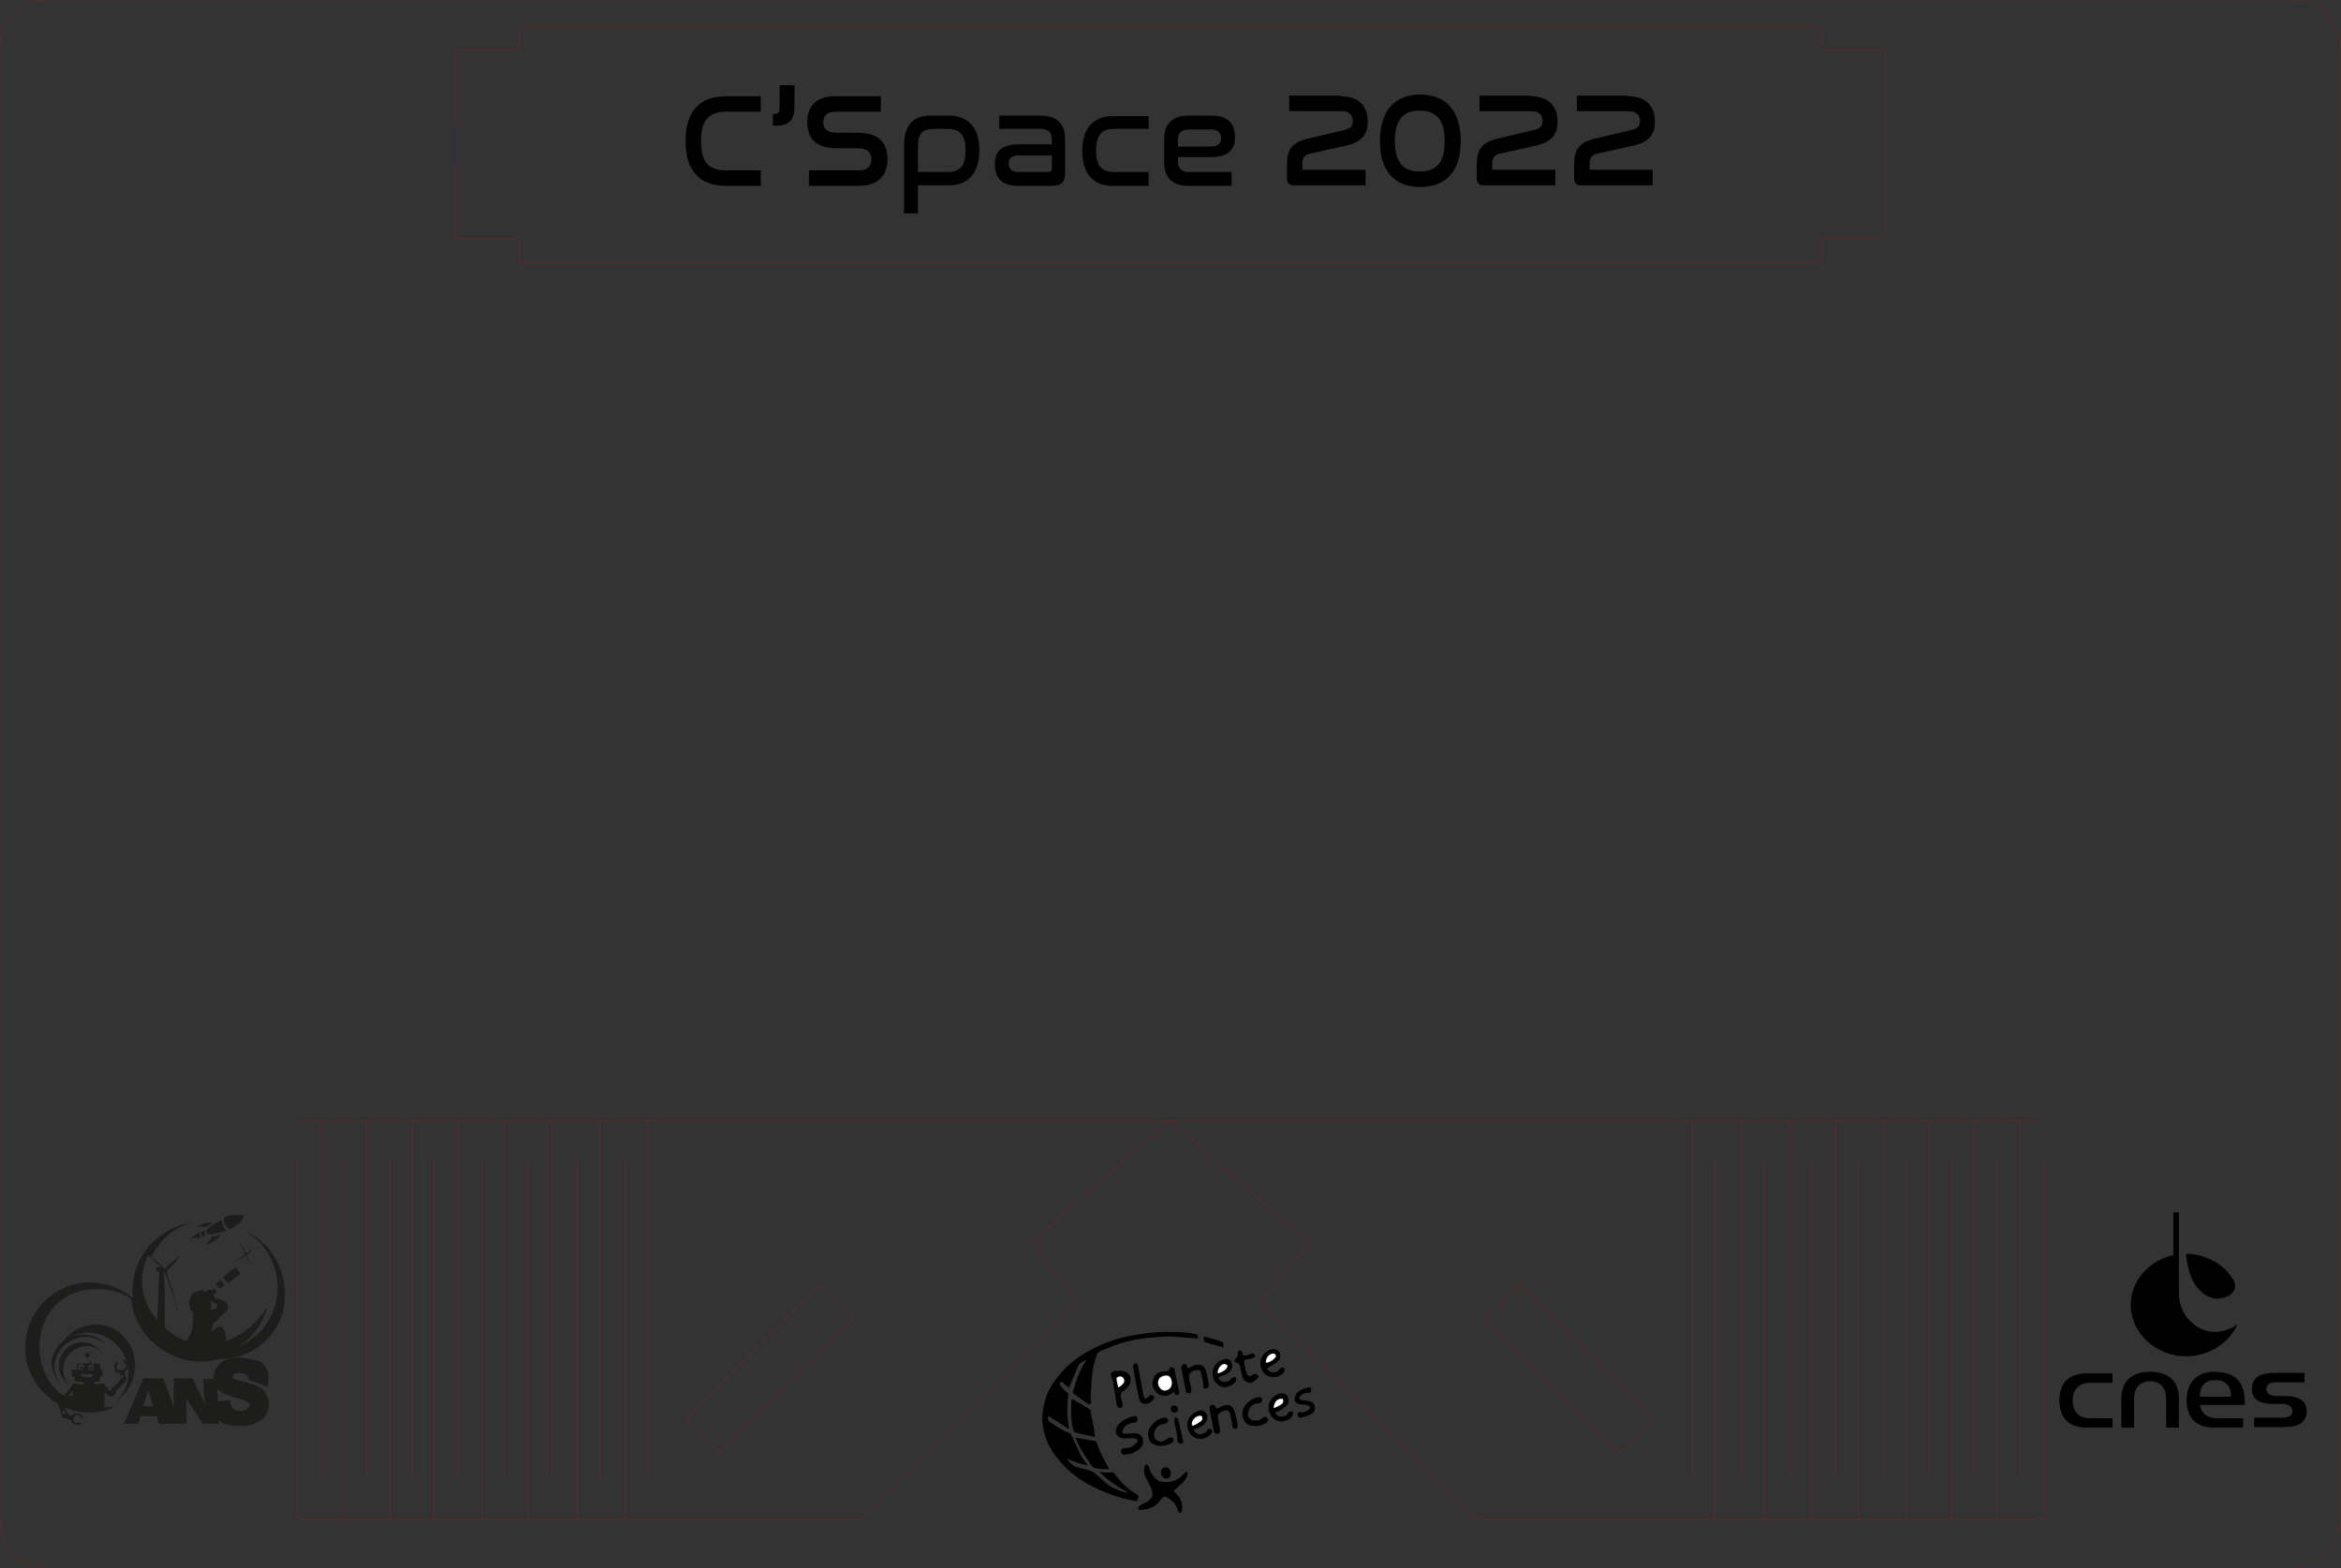 <?xml version="1.0" encoding="utf-8"?>
<!-- Generator: Adobe Illustrator 25.2.0, SVG Export Plug-In . SVG Version: 6.00 Build 0)  -->
<svg version="1.1" baseProfile="basic" id="Calque_1"
	 xmlns="http://www.w3.org/2000/svg" xmlns:xlink="http://www.w3.org/1999/xlink" x="0px" y="0px" viewBox="0 0 423.1 283.5"
	 xml:space="preserve">
<rect x="0" y="0" width="423.1" height="283.5" fill="#333333" stroke="none"/>
<style type="text/css">
	.st0{fill:none;stroke:#FF0000;stroke-width:2.834646e-02;stroke-miterlimit:10;}
	.st1{fill:none;stroke:#0000FF;stroke-width:2.834646e-02;stroke-miterlimit:10;}
	.st2{fill:none;stroke:#FF0000;stroke-width:2.834646e-02;stroke-linecap:round;stroke-linejoin:round;stroke-miterlimit:10;}
	.st3{fill:none;}
	.st4{fill:#FFFFFF;}
	.st5{fill-rule:evenodd;clip-rule:evenodd;fill:#1D1D1B;}
	.st6{fill:#1D1D1B;}
</style>
<path class="st0" d="M414.6,283.5H8.5c-4.7,0-8.5-3.8-8.5-8.5V8.5C0,3.8,3.8,0,8.5,0h406.1c4.7,0,8.5,3.8,8.5,8.5V275
	C423.1,279.7,419.3,283.5,414.6,283.5z"/>
<g>
	<path class="st0" d="M212.7,16.2"/>
	<path class="st0" d="M335.9,43.2"/>
	<path class="st0" d="M335.9,11.4"/>
	<g>
		<polyline class="st0" points="329.3,43.1 340.7,43.1 340.7,9.1 329.3,9.1 		"/>
		<line class="st0" x1="329.3" y1="9.1" x2="329.3" y2="4.9"/>
		<line class="st0" x1="329.3" y1="47.4" x2="329.3" y2="43.1"/>
	</g>
	<g>
		<polyline class="st0" points="82.4,22.6 82.4,9.1 93.8,9.1 		"/>
		<line class="st1" x1="82.4" y1="29.7" x2="82.4" y2="22.6"/>
		<polyline class="st0" points="93.8,43.2 82.4,43.2 82.4,29.7 		"/>
		<line class="st0" x1="93.8" y1="9.1" x2="93.8" y2="4.9"/>
		<line class="st0" x1="93.8" y1="47.4" x2="93.8" y2="43.2"/>
	</g>
	<line class="st0" x1="93.8" y1="4.9" x2="329.3" y2="4.9"/>
	<line class="st0" x1="329.3" y1="47.4" x2="93.8" y2="47.4"/>
</g>
<g>
	<path d="M137.5,17.4v2.8h-6.3c-3.1,0-4.5,1.6-4.5,5.3c0,3.7,1.3,5.3,4.5,5.3h6.3v2.8h-6.3c-4.7,0-7.3-2.7-7.3-8.1
		c0-5.4,2.6-8.1,7.3-8.1H137.5z"/>
	<path d="M143.6,15.4v3.9c0,2.3-1,3.4-3.1,3.4h-0.8v-2.1h0.3c0.6,0,0.9-0.3,0.9-1v-4.2H143.6z"/>
	<path d="M159.2,17.4v2.8h-8.3c-1.5,0-2.1,0.8-2.1,1.9c0,1,0.5,1.9,2.4,1.9h3.8c4.4,0,5.4,2.4,5.4,4.8c0,2.7-1.5,4.8-5.2,4.8h-9
		v-2.8h9.1c1.5,0,2.2-0.8,2.2-2c0-1.1-0.6-2-2.5-2h-3.8c-4.3,0-5.3-2.4-5.3-4.7c0-2.7,1.4-4.7,5-4.7H159.2z"/>
	<path d="M171.5,20.9c3.4,0,5.5,2.1,5.5,6.3s-2.1,6.3-5.5,6.3h-5.6v5.1h-2.5V26.3c0-3.6,1.6-5.4,4.7-5.4H171.5z M165.9,31.1h5.4
		c2.2,0,3.2-1.1,3.2-3.9s-1-3.9-3.2-3.9h-2.5c-2.1,0-2.9,0.9-2.9,3.1V31.1z"/>
	<path d="M188.1,20.9c3.2,0,4.4,1.8,4.4,4.2v6c0,1.8-0.5,2.5-2.6,2.5H184c-3,0-4.2-1.5-4.2-3.9c0-2.3,1.2-3.6,4.3-3.6h6v-1
		c0-1-0.6-1.8-1.9-1.8h-7.6v-2.4H188.1z M190.1,30.5v-2.4h-6c-1.3,0-1.8,0.6-1.8,1.5s0.5,1.5,1.8,1.5h5.3
		C189.9,31.1,190.1,30.9,190.1,30.5z"/>
	<path d="M207.6,20.9v2.4h-6.3c-2.2,0-3.2,1.2-3.2,3.9s1,3.9,3.2,3.9h6.3v2.5h-6.5c-3.4,0-5.5-2.1-5.5-6.3s2.1-6.3,5.5-6.3H207.6z"
		/>
	<path d="M218.9,20.9c3,0,4.3,1.4,4.3,3.9c0,2.3-1.2,3.6-4.3,3.6h-6v0.9c0,1,0.6,1.8,1.9,1.8h7.8v2.5h-7.8c-3.2,0-4.4-1.8-4.4-4.2
		v-4.3c0-2.4,1.2-4.2,4.4-4.2H218.9z M212.8,26.5h6c1.4,0,1.9-0.6,1.9-1.5c0-1-0.6-1.6-1.8-1.6h-4.1c-1.4,0-1.9,0.8-1.9,1.8V26.5z"
		/>
	<path d="M242.3,17.4c3.1,0,4.9,1.6,4.9,4.6c0,2.4-1.2,3.7-3.8,4.3l-6.7,1.5c-1.1,0.3-1.3,0.9-1.3,1.8v0.8c0,0.3,0.1,0.3,0.3,0.3
		h11.1v2.8h-12.9c-0.9,0-1.3-0.4-1.3-1.3v-2.4c0-2.6,0.8-4,3.6-4.7l6.8-1.6c1.2-0.3,1.5-0.8,1.5-1.6c0-1.1-0.7-1.8-2-1.8H233v-2.8
		H242.3z"/>
	<path d="M264,25.5c0,5.4-2.6,8.3-7.3,8.3c-4.7,0-7.3-2.9-7.3-8.3c0-5.4,2.6-8.4,7.3-8.4C261.3,17.1,264,20,264,25.5z M252.1,25.5
		c0,3.7,1.4,5.5,4.5,5.5c3.2,0,4.5-1.8,4.5-5.5c0-3.7-1.4-5.5-4.5-5.5C253.5,20,252.1,21.8,252.1,25.5z"/>
	<path d="M276.6,17.4c3.1,0,4.9,1.6,4.9,4.6c0,2.4-1.2,3.7-3.8,4.3l-6.7,1.5c-1.1,0.3-1.3,0.9-1.3,1.8v0.8c0,0.3,0.1,0.3,0.3,0.3
		h11.1v2.8h-12.9c-0.9,0-1.3-0.4-1.3-1.3v-2.4c0-2.6,0.8-4,3.6-4.7l6.8-1.6c1.2-0.3,1.5-0.8,1.5-1.6c0-1.1-0.7-1.8-2-1.8h-9.4v-2.8
		H276.6z"/>
	<path d="M294.2,17.4c3.1,0,4.9,1.6,4.9,4.6c0,2.4-1.2,3.7-3.8,4.3l-6.7,1.5c-1.1,0.3-1.3,0.9-1.3,1.8v0.8c0,0.3,0.1,0.3,0.3,0.3
		h11.1v2.8h-12.9c-0.9,0-1.3-0.4-1.3-1.3v-2.4c0-2.6,0.8-4,3.6-4.7l6.8-1.6c1.2-0.3,1.5-0.8,1.5-1.6c0-1.1-0.7-1.8-2-1.8H285v-2.8
		H294.2z"/>
</g>
<g>
	<line class="st0" x1="211.5" y1="202.6" x2="353.1" y2="202.6"/>
	<line class="st0" x1="353.1" y1="274.7" x2="267" y2="274.7"/>
	<g id="LINE_16_">
		<line class="st2" x1="369.3" y1="209.8" x2="369.3" y2="274.7"/>
	</g>
	<g id="LINE_15_">
		<line class="st2" x1="365.2" y1="202.6" x2="365.2" y2="267.5"/>
	</g>
	<g id="LINE_14_">
		<line class="st2" x1="360.9" y1="209.8" x2="360.9" y2="274.7"/>
	</g>
	<g id="LINE_13_">
		<line class="st2" x1="356.8" y1="202.6" x2="356.8" y2="267.5"/>
	</g>
	<g id="LINE_12_">
		<line class="st2" x1="352.6" y1="209.8" x2="352.6" y2="274.7"/>
	</g>
	<g id="LINE_11_">
		<line class="st2" x1="348.5" y1="202.6" x2="348.5" y2="267.5"/>
	</g>
	<g id="LINE_10_">
		<line class="st2" x1="344.6" y1="209.8" x2="344.6" y2="274.7"/>
	</g>
	<g id="LINE_9_">
		<line class="st2" x1="340.5" y1="202.6" x2="340.5" y2="267.5"/>
	</g>
	<g id="LINE_8_">
		<line class="st2" x1="335.9" y1="209.8" x2="335.9" y2="274.7"/>
	</g>
	<g id="LINE_7_">
		<line class="st2" x1="331.8" y1="202.6" x2="331.8" y2="267.5"/>
	</g>
	<g id="LINE_6_">
		<line class="st2" x1="327.4" y1="209.8" x2="327.4" y2="274.7"/>
	</g>
	<g id="LINE_5_">
		<line class="st2" x1="323.3" y1="202.6" x2="323.3" y2="267.5"/>
	</g>
	<g id="LINE_4_">
		<line class="st2" x1="318.8" y1="209.8" x2="318.8" y2="274.7"/>
	</g>
	<g id="LINE_3_">
		<line class="st2" x1="314.7" y1="202.6" x2="314.7" y2="267.5"/>
	</g>
	<g id="LINE_2_">
		<line class="st2" x1="310" y1="209.8" x2="310" y2="274.7"/>
	</g>
	<g id="LINE_1_">
		<line class="st2" x1="305.9" y1="202.6" x2="305.9" y2="267.5"/>
	</g>
	<line class="st0" x1="353.1" y1="202.6" x2="369.3" y2="202.6"/>
	<line class="st0" x1="353.1" y1="274.7" x2="369.3" y2="274.7"/>
	<line class="st0" x1="211.5" y1="202.6" x2="236.6" y2="224.6"/>
	
		<rect x="266.8" y="243.1" transform="matrix(-0.707 -0.707 0.707 -0.707 309.609 623.29)" class="st0" width="34.2" height="8.8"/>
	<line class="st0" x1="227.9" y1="235.6" x2="236.6" y2="224.6"/>
	<line class="st0" x1="227.9" y1="235.6" x2="267" y2="274.7"/>
</g>
<g>
	<line class="st0" x1="211.5" y1="202.6" x2="70" y2="202.6"/>
	<line class="st0" x1="70" y1="274.7" x2="156" y2="274.7"/>
	<g id="LINE_32_">
		<line class="st2" x1="53.8" y1="209.8" x2="53.8" y2="274.7"/>
	</g>
	<g id="LINE_31_">
		<line class="st2" x1="57.9" y1="202.6" x2="57.9" y2="267.5"/>
	</g>
	<g id="LINE_30_">
		<line class="st2" x1="62.1" y1="209.8" x2="62.1" y2="274.7"/>
	</g>
	<g id="LINE_29_">
		<line class="st2" x1="66.2" y1="202.6" x2="66.2" y2="267.5"/>
	</g>
	<g id="LINE_28_">
		<line class="st2" x1="70.5" y1="209.8" x2="70.5" y2="274.7"/>
	</g>
	<g id="LINE_27_">
		<line class="st2" x1="74.6" y1="202.6" x2="74.6" y2="267.5"/>
	</g>
	<g id="LINE_26_">
		<line class="st2" x1="78.5" y1="209.8" x2="78.5" y2="274.7"/>
	</g>
	<g id="LINE_25_">
		<line class="st2" x1="82.6" y1="202.6" x2="82.6" y2="267.5"/>
	</g>
	<g id="LINE_24_">
		<line class="st2" x1="87.1" y1="209.8" x2="87.1" y2="274.7"/>
	</g>
	<g id="LINE_23_">
		<line class="st2" x1="91.2" y1="202.6" x2="91.2" y2="267.5"/>
	</g>
	<g id="LINE_22_">
		<line class="st2" x1="95.6" y1="209.8" x2="95.6" y2="274.7"/>
	</g>
	<g id="LINE_21_">
		<line class="st2" x1="99.7" y1="202.6" x2="99.7" y2="267.5"/>
	</g>
	<g id="LINE_20_">
		<line class="st2" x1="104.3" y1="209.8" x2="104.3" y2="274.7"/>
	</g>
	<g id="LINE_19_">
		<line class="st2" x1="108.4" y1="202.6" x2="108.4" y2="267.5"/>
	</g>
	<g id="LINE_18_">
		<line class="st2" x1="113.1" y1="209.8" x2="113.1" y2="274.7"/>
	</g>
	<g id="LINE_17_">
		<line class="st2" x1="117.2" y1="202.6" x2="117.2" y2="267.5"/>
	</g>
	<line class="st0" x1="70" y1="202.6" x2="53.8" y2="202.6"/>
	<line class="st0" x1="70" y1="274.7" x2="53.8" y2="274.7"/>
	<line class="st0" x1="211.5" y1="202.6" x2="186.4" y2="224.6"/>
	
		<rect x="122.1" y="243.1" transform="matrix(0.707 -0.707 0.707 0.707 -134.266 170.9)" class="st0" width="34.2" height="8.8"/>
	<line class="st0" x1="195.1" y1="235.6" x2="186.4" y2="224.6"/>
	<line class="st0" x1="195.1" y1="235.6" x2="156" y2="274.7"/>
</g>
<rect x="6.8" y="51.5" class="st3" width="409.6" height="147"/>
<rect x="6.8" y="51.5" class="st3" width="409.6" height="147"/>
<g>
	<g id="Logo_2_">
		<path d="M400.3,240.8c-3.1,0-6.5-2.7-6.5-7.1v-14.5h-1v7.7c-4.4,1-7.7,4.6-7.7,9c0,5.1,4.5,9.3,10,9.3c4.2,0,7.8-2.4,9.3-5.8
			C403.4,240.2,401.8,240.8,400.3,240.8"/>
		<path d="M395.1,226.7c0.4-0.1,5.6,0,8.5,4.6c1,1.5,0,3.4-3,3.5C399.6,234.8,395.7,233.8,395.1,226.7"/>
		<path d="M388.6,248c-2.6,0-5.2,1.1-5.2,4.9v5.2h2.3v-5.2c0-2.6,1.7-3.2,2.9-3.2s2.9,0.6,2.9,3.2v5.2h2.3v-5.2
			C393.8,249.1,391.2,248,388.6,248"/>
		<path d="M372.2,253.2c0,2.4,1.1,4.9,4.9,4.9h4.7v-1.7h-4.1c-2.6,0-3.1-2-3.1-3.2c0-1.2,0.5-3.2,3.1-3.2h4.1v-1.7h-4.7
			C373.3,248.3,372.2,250.7,372.2,253.2"/>
		<path d="M403.2,252.5h-5.6c0-0.8,0.1-3,2.8-3C403.6,249.5,403.2,252.5,403.2,252.5 M397.6,254h8.1c0-0.3,0-0.7,0-0.7
			c0-4.4-2.9-5.3-5.5-5.3c-3.7,0-5,2.6-5,5.1v0.1c0,2.4,1.1,4.9,4.9,4.9h5.3v-1.7h-4.7C398.5,256.4,397.8,255.1,397.6,254"/>
		<path d="M412.9,252.4h-1.3c-1.2,0-2-0.4-2-1.3c0-0.8,0.6-1.2,1.8-1.2h5.1v-1.7h-5.1c-2.1,0-4.4,0.3-4.4,2.9c0,2.8,3.1,2.7,4,2.7
			h1.3c1.2,0,2,0.4,2,1.3c0,0.8-0.6,1.2-1.8,1.2h-5.1v1.7h5.1c2.1,0,4.4-0.3,4.4-2.9C416.9,252.4,413.8,252.4,412.9,252.4"/>
	</g>
</g>
<g>
	<g>
		<g>
			<path d="M196.8,253.9c-0.9-0.6-1.8-1.2-2.7-1.9c-0.4-0.3-0.1-0.7,0-1c0.5-1.8,1.2-3.6,2.3-5.2c-0.5,0.3-1.2,0.5-1.5,1.1
				c-0.6,1.4-1.2,2.8-1.7,4c-0.4-0.3-0.9-0.7-1.4-1.2c0,0,0,0,0,0c-0.4,0.6-0.4,0.6,0.1,1.1c0.3,0.3,0.5,0.6,0.8,0.8
				c0.5,0.3,0.4,0.8,0.3,1.2c0,0.8-0.1,1.6-0.1,2.5c0,0.7,0.1,1.5,0.2,2.2c0,0.2,0.1,0.5,0.1,0.7c0,0-0.1,0.1-0.1,0.1
				c-1.2-0.8-2.4-1.5-3.6-2.3c-0.2,0.5-0.1,0.8,0.3,1.1c1.1,0.8,2.2,1.5,3.5,2c0.1,0,0.3,0.2,0.3,0.3c0.6,1.2,1.1,2.4,1.7,3.6
				c0.3,0.7,0.8,1.2,1.3,1.9c-1.4-0.2-2.6-0.7-3.8-1.2c0.5,0.6,0.9,1.2,1.7,1.5c0.9,0.3,1.8,0.4,2.6,0.7c0.2,0.1,0.4,0.2,0.6,0.3
				c1,0.8,1.9,1.8,3,2.5c0.6,0.4,1.3,0.6,2,0.9c0.4,0.2,0.9,0.2,1.3,0.3c-1.9-1-3.7-2.2-5.3-3.8c0.4,0,0.7,0.1,1,0.1
				c0.3,0,0.6,0,0.9,0s0.6-0.1,0.9,0.3c1,1.4,2.2,2.6,3.7,3.5c0.2,0.1,0.4,0.3,0.6,0.5c0,0,0,0.1,0,0.1c-0.4,1-0.2,0.8-1.4,0.6
				c-2.5-0.5-4.9-1.4-7.2-2.6c-2.2-1.1-4.1-2.6-5.7-4.5c-1.6-1.8-2.6-3.8-3-6.2c-0.3-1.8,0-3.6,0.6-5.4c0.5-1.5,1.4-2.8,2.4-4
				c1.7-2.1,3.9-3.6,6.3-4.8c2.2-1.1,4.6-1.9,7-2.3c1.7-0.3,3.3-0.5,5-0.6c1.4,0,2.8,0,4.3,0.1c0.7,0,1.4,0.2,2.1,0.3
				c0.1,0,0.3,0.2,0.3,0.3c0,0.2,0,0.4,0,0.5c-1.3-0.1-2.5-0.2-3.7-0.3c-1.6-0.2-3.1,0-4.6,0.1c-2.5,0.2-4.9,0.7-7.2,1.6
				c-0.8,0.3-1.6,0.7-2.4,1c-0.1,0.1-0.3,0.2-0.3,0.4c-0.6,1.5-0.9,3.1-1,4.8c-0.1,1-0.1,2-0.2,3.1c0,0.3,0.1,0.6,0.1,1
				C196.9,253.8,196.9,253.9,196.8,253.9z"/>
			<path d="M212.1,269.5c0.4,0.5,0.8,0.8,1.1,1.3c0.4,0.7,0.6,1.6,0.4,2.4c0,0.1-0.2,0.2-0.3,0.4c-0.1-0.1-0.3-0.3-0.4-0.4
				c-0.2-1.1-0.9-1.8-1.8-2.4c-0.6-0.3-0.9-0.3-1.3,0.3c-0.7,1.1-1.7,1.6-3,1.8c-0.2,0-0.5,0.1-0.7,0.1c-0.1,0-0.3-0.1-0.4-0.2
				c0-0.1,0-0.3,0.1-0.4c0.4-0.3,0.7-0.5,1.1-0.7c0.8-0.3,1.5-1,1.4-1.7c-0.1-0.7-0.4-1.3-0.7-1.9c-0.4-0.8-1-1.6-0.8-2.7
				c0-0.1,0-0.2,0.1-0.3c0.1-0.2,0.3-0.3,0.4-0.4c0.1,0.2,0.3,0.3,0.3,0.5c0.3,1,0.8,1.7,1.6,2.4c0.2,0.2,0.6,0.3,0.9,0.3
				c1.4,0.2,2.7-0.2,3.7-1.3c0.1-0.1,0.2-0.2,0.3-0.3c0.1-0.1,0.2-0.1,0.5-0.3c0,0.3,0,0.5,0,0.7c-0.3,1-1.1,1.6-1.8,2.2
				C212.6,269.2,212.4,269.3,212.1,269.5z"/>
			<path d="M193.8,252.9c1,0.6,2,1.2,3,1.8c0.1,0.1,0.3,0.2,0.3,0.4c0.3,1.5,0.6,2.9,0.8,4.4c0,0.1,0,0.1,0,0.3
				c-1.2-0.3-2.4-0.5-3.5-0.8c-0.2,0-0.3-0.3-0.4-0.4c-0.5-1.7-0.4-3.4-0.4-5.1C193.7,253.3,193.7,253.1,193.8,252.9z"/>
			<path d="M194.4,259.9c0.7,0.1,1.5,0.3,2.2,0.4c0.4,0.1,0.8,0.1,1.2,0.2c0.2,0,0.4,0.1,0.4,0.3c0.3,0.8,0.6,1.7,1,2.4
				c0.4,0.8,0.8,1.6,1.3,2.4c-1,0-1.9,0-2.7-0.2c-0.3-0.1-0.6-0.5-0.8-0.9C196,263.1,195,261.6,194.4,259.9z"/>
			<path d="M204.5,260c-0.6,0-1.1,0.1-1.7,0c-1.1-0.2-1.4-1.3-0.9-2.1c0.7-1.1,1.9-1.6,3.1-1.9c0.3-0.1,0.6,0.2,0.6,0.6
				c0,0.4-0.2,0.5-0.6,0.6c-0.9,0.1-1.6,0.4-2,1.2c-0.3,0.5-0.1,0.8,0.4,0.8c0.5,0,1.1-0.1,1.6-0.1c0.7,0,1.4,0.4,1.5,0.9
				c0.2,0.7,0.1,1.3-0.4,1.8c-0.8,0.8-1.8,1.1-2.8,1.2c-0.4,0-0.6-0.1-0.7-0.6c0-0.4,0.3-0.6,0.7-0.6c0.5,0,0.9,0,1.3-0.3
				c0.3-0.2,0.6-0.5,0.9-0.7c0.1-0.1,0.1-0.3,0.1-0.5c0-0.1-0.2-0.2-0.4-0.2C205,260,204.7,260,204.5,260z"/>
			<path d="M212.1,251.6c-0.7,0.8-1.6,0.9-2.4,0.6c-0.9-0.3-1.5-1.5-1.4-2.3c0.2-1.4,1.1-2,2.2-2c0.2,0,0.4,0,0.5,0
				c0.1,0,0.3-0.2,0.3-0.3c0.1-0.3,0.2-0.5,0.5-0.4c0.3,0,0.5,0.2,0.5,0.5c0.2,1.1,0.5,2.3,0.7,3.4c0,0.1,0.1,0.2,0.1,0.3
				c0,0.3,0.1,0.7-0.3,0.8C212.4,252.2,212.2,252,212.1,251.6z M210.7,248.7c-0.8,0-1.4,0.5-1.4,1.3c0,0.7,0.6,1.5,1.2,1.4
				c0.7,0,1.4-0.5,1.3-1.4C211.7,249.2,211.4,248.6,210.7,248.7z"/>
			<path d="M202.4,247.8c0.8,0.1,1.4,0.2,1.8,0.9c0.3,0.7,0.2,1.4-0.3,2c-0.3,0.3-0.7,0.7-1,0.9c-0.4,0.3-0.4,0.7-0.3,1.1
				c0.1,0.3,0.2,0.7,0.3,1c0,0.3,0,0.6-0.1,0.7c-0.1,0.1-0.5,0.2-0.6,0.1c-0.2-0.1-0.4-0.4-0.4-0.7c-0.2-1.3-0.4-2.5-0.6-3.8
				c0-0.3-0.2-0.6-0.3-0.9c-0.3-0.7-0.1-1.1,0.7-1.3C201.7,247.9,202.1,247.9,202.4,247.8z M202.1,250.8c0.1,0,0.1,0,0.2,0
				c0.3-0.2,0.6-0.4,0.8-0.7c0.3-0.3,0.2-0.8-0.1-1.1c-0.3-0.3-1.1-0.1-1.1,0.2C201.9,249.8,202,250.3,202.1,250.8z"/>
			<path d="M221.5,250.8c-1.7,0-2.6-1.7-2.3-3c0.2-1.2,1.1-1.8,2.2-2.1c0.5-0.1,0.9,0.1,1.1,0.5c0.3,0.5,0.3,1,0,1.4
				c-0.3,0.6-0.9,0.9-1.5,1.1c-0.1,0-0.2,0.1-0.3,0.1c-0.6,0.2-0.6,0.4-0.1,0.8c0.5,0.4,1.5,0.3,1.9-0.3c0-0.1,0.1-0.2,0.2-0.2
				c0.2-0.1,0.5-0.2,0.6-0.1c0.1,0.1,0.2,0.4,0.1,0.6c-0.3,0.6-0.8,0.9-1.4,1C221.8,250.8,221.6,250.8,221.5,250.8z M220.1,248.3
				c0.6-0.2,1.2-0.4,1.6-0.9c0.1-0.1,0.2-0.4,0.1-0.5c-0.1-0.1-0.4-0.2-0.6-0.2C220.6,246.7,220,247.6,220.1,248.3z"/>
			<path d="M230.5,255.3c0.1,0.6,0.6,0.8,1,0.8c0.5,0,1-0.1,1.3-0.6c0.2-0.3,0.3-0.4,0.6-0.3c0.3,0,0.4,0.2,0.3,0.4
				c-0.2,0.8-0.8,1.1-1.5,1.3c-1.6,0.4-2.7-0.8-2.9-2c-0.2-1.5,0.8-2.8,2.3-3c0.4,0,1,0.2,1.1,0.6c0.3,0.6,0.3,1.2-0.2,1.7
				c-0.5,0.4-1,0.7-1.6,1C230.8,255.3,230.7,255.3,230.5,255.3z M230.2,254.4c0,0,0.1,0.1,0.1,0.2c0.4-0.2,0.8-0.3,1.2-0.6
				c0.2-0.1,0.4-0.3,0.5-0.5c0.1-0.2,0-0.4-0.1-0.6c-0.1-0.1-0.4-0.1-0.5,0C230.6,253.1,230.3,253.7,230.2,254.4z"/>
			<path d="M229,247.4c0.4,0.9,1.7,1,2.3,0.1c0.1-0.1,0.3-0.3,0.5-0.3c0.1,0,0.3,0.2,0.4,0.3c0,0.2,0,0.4-0.2,0.6
				c-0.6,0.8-1.5,1-2.4,0.8c-0.8-0.1-1.3-0.7-1.6-1.4c-0.6-1.5,0.2-3,1.6-3.5c0.7-0.2,1.3-0.1,1.6,0.4c0.3,0.6,0.3,1.3-0.3,1.8
				C230.4,246.6,229.7,246.9,229,247.4z M228.9,246.4c0.7-0.2,1.3-0.5,1.6-1.1c0.1-0.1,0-0.3-0.1-0.4c-0.1-0.1-0.3-0.2-0.5-0.2
				c-0.7,0.2-1.1,0.7-1.2,1.4C228.7,246.2,228.8,246.4,228.9,246.4z"/>
			<path d="M215.8,258.4c0,0.5,0.6,1,1.2,0.9c0.4-0.1,0.9-0.2,1.2-0.7c0.1-0.3,0.4-0.4,0.7-0.2c0.3,0.2,0.2,0.5,0,0.8
				c-0.6,0.7-1.4,1-2.2,0.9c-0.9-0.1-1.6-0.6-1.9-1.5c-0.7-1.7,0.4-3.2,2.1-3.6c0.4-0.1,0.8,0.1,1.1,0.5c0.3,0.5,0.3,1,0,1.5
				c-0.3,0.6-0.9,0.9-1.5,1.2C216.2,258.3,216,258.4,215.8,258.4z M217.3,256.5c0-0.5-0.3-0.6-0.6-0.6c-0.6,0.1-1.3,0.9-1.3,1.4
				c0,0.3,0.2,0.4,0.4,0.3c0.5-0.2,0.9-0.5,1.3-0.8C217.3,256.8,217.3,256.6,217.3,256.5z"/>
			<path d="M214.7,247.4c0.4-0.2,0.7-0.4,1-0.5c1.1-0.5,2.1,0,2.3,1.1c0.2,0.8,0.4,1.6,0.5,2.4c0,0.2-0.2,0.5-0.4,0.6
				c-0.2,0.1-0.6,0.1-0.6-0.3c-0.1-0.3,0-0.7-0.1-1c-0.1-0.5-0.2-0.9-0.3-1.4c-0.1-0.5-0.3-0.7-1-0.6c-0.9,0.2-1.3,0.8-1.2,1.2
				c0,0.4,0.1,0.8,0.2,1.2s0.2,0.8,0.2,1.2c0.1,0.4-0.2,0.6-0.5,0.6c-0.3,0-0.5-0.2-0.5-0.5c-0.2-1-0.4-2-0.6-3.1
				c-0.1-0.4-0.2-0.8-0.2-1.1c0-0.2,0.3-0.5,0.5-0.6c0.2-0.1,0.5,0.1,0.5,0.4C214.6,247.1,214.6,247.2,214.7,247.4z"/>
			<path d="M220,254.7c0.4-0.2,0.7-0.4,1-0.5c0.6-0.3,1.3-0.3,1.7,0.2c0.3,0.3,0.5,0.9,0.6,1.4c0.2,0.6,0.3,1.3,0.4,1.9
				c0,0.2-0.1,0.6-0.3,0.6c-0.2,0.1-0.6-0.1-0.6-0.3c-0.1-0.3-0.1-0.7-0.2-1c-0.1-0.5-0.2-1-0.3-1.5c-0.1-0.4-0.5-0.6-0.9-0.5
				c-0.8,0.2-1.4,0.7-1.3,1.2c0,0.4,0.2,0.9,0.2,1.3c0.1,0.4,0.2,0.8,0.2,1.2c0,0.3-0.1,0.5-0.5,0.5c-0.3,0-0.5-0.1-0.6-0.4
				c-0.2-1-0.4-2.1-0.6-3.1c-0.1-0.4-0.2-0.8-0.2-1.1c0-0.3,0.1-0.6,0.5-0.6c0.3,0,0.6,0.1,0.6,0.5
				C219.9,254.4,219.9,254.5,220,254.7z"/>
			<path d="M237,251.2c0,0.5-0.2,0.6-0.5,0.6c-0.6,0-1.1,0.1-1.5,0.6c-0.3,0.3-0.2,0.6,0.2,0.7c0.5,0.1,1,0.1,1.4,0.2
				c0.5,0.1,0.9,0.3,1,0.9c0.1,0.6,0,1.1-0.5,1.4c-0.6,0.3-1.3,0.5-1.9,0.7c-0.4,0.1-0.7-0.2-0.7-0.5c0-0.4,0.2-0.6,0.6-0.5
				c0.6,0.1,1.1-0.1,1.5-0.5c0.3-0.3,0.2-0.6-0.2-0.7c-0.4-0.1-0.8-0.2-1.2-0.2c-0.6,0-1.1-0.3-1.2-0.7c-0.1-0.4,0.2-1.2,0.5-1.5
				c0.6-0.5,1.3-0.7,2-0.9C236.7,250.7,237,251,237,251.2z"/>
			<path d="M226.9,257.8c-1.1,0-1.8-0.3-2.2-1.3c-0.4-1-0.1-1.9,0.5-2.6c0.6-0.7,1.3-1.1,2.2-1.3c0.4-0.1,0.6,0,0.7,0.4
				c0.1,0.3-0.2,0.7-0.6,0.7c-1.2,0.1-1.6,0.5-1.9,1.7c-0.2,0.7,0.3,1.4,1,1.4c0.5,0,1,0.1,1.5-0.4c0.3-0.3,0.8-0.3,1,0
				c0.2,0.3,0.1,0.6-0.3,0.9C228.1,257.6,227.5,257.9,226.9,257.8z"/>
			<path d="M226.1,250c-0.9,0-1.4-0.5-1.6-1.2c-0.1-0.6-0.3-1.2-0.4-1.8c-0.1-0.3-0.2-0.6-0.6-0.6c-0.1,0-0.4-0.2-0.4-0.3
				c0-0.1,0.1-0.4,0.2-0.5c0.3-0.2,0.4-0.4,0.4-0.7c0-0.1,0-0.3,0-0.4c0.1-0.2,0.3-0.4,0.4-0.4c0.1,0,0.3,0.2,0.4,0.3
				c0,0,0,0.1,0,0.1c0.1,0.6,0.3,0.7,0.9,0.5c0.3-0.1,0.5-0.2,0.8-0.3c0.3-0.1,0.5,0.1,0.6,0.3c0.1,0.3-0.1,0.4-0.3,0.5
				c-0.3,0.1-0.6,0.2-0.9,0.2c-0.8,0.1-0.8,0.2-0.7,0.9c0.1,0.5,0.2,1.1,0.4,1.6c0.2,0.6,0.6,0.7,1.1,0.4c0.1-0.1,0.2-0.2,0.3-0.2
				c0.2,0,0.5,0,0.6,0.2c0.2,0.2,0.2,0.5-0.1,0.6C226.9,249.7,226.3,249.9,226.1,250z"/>
			<path d="M209.8,261.4c-0.9,0-1.7-0.3-2.1-1.1c-0.4-0.9-0.2-1.9,0.4-2.6c0.6-0.7,1.3-1.2,2.3-1.4c0.4,0,0.6,0,0.7,0.4
				c0.1,0.3-0.2,0.7-0.6,0.7c-1,0.1-1.6,0.6-1.9,1.6c-0.3,0.8,0.4,1.7,1.4,1.6c0.3,0,0.7-0.3,1-0.5c0.1-0.1,0.2-0.2,0.4-0.2
				c0.3,0,0.6-0.1,0.7,0.3c0,0.2,0,0.4-0.2,0.6C211.5,261.1,210.6,261.4,209.8,261.4z"/>
			<path d="M207,253c0.3-0.3,0.5-0.4,0.7-0.6c0.2-0.2,0.4-0.3,0.7-0.1c0.3,0.2,0.3,0.5,0,0.8c-0.4,0.4-0.9,0.8-1.6,0.7
				c-0.7-0.1-0.9-0.7-1-1.3c-0.4-1.8-0.7-3.5-1-5.3c0-0.3,0-0.6,0.3-0.7c0.4-0.1,0.5,0.1,0.6,0.5c0.3,1.7,0.6,3.3,0.9,5
				C206.6,252.3,206.8,252.6,207,253z"/>
			<path d="M213.3,261c-0.3,0-0.5-0.3-0.5-0.6c0-1.2-0.4-2.4-0.6-3.6c0-0.2,0.2-0.4,0.2-0.6c0.2,0.1,0.5,0.1,0.5,0.3
				c0.1,0.4,0.2,0.8,0.3,1.2c0.2,0.9,0.4,1.8,0.6,2.7C214,260.7,213.8,261,213.3,261z"/>
			<path d="M221.1,243.6c-1-0.3-1.9-0.5-2.8-0.8c-0.8-0.2-0.8-0.2-0.7-1.2c1.1,0.3,2.2,0.6,3.3,1c0.1,0,0.2,0.3,0.2,0.4
				C221.1,243.2,221.1,243.4,221.1,243.6z"/>
			<path d="M211.6,266.4c0,0.6-0.3,0.9-0.8,0.9c-0.5,0-1-0.5-1-1c0-0.6,0.3-1,0.8-1C211.1,265.2,211.6,265.6,211.6,266.4z"/>
			<path d="M212.2,254.1c0.4,0,0.7,0.3,0.7,0.7c0,0.4-0.3,0.6-0.6,0.6c-0.4,0-0.7-0.3-0.7-0.7C211.6,254.3,211.8,254.1,212.2,254.1z
				"/>
			<path class="st4" d="M210.7,248.7c0.7-0.1,1,0.4,1.1,1.3c0,0.8-0.6,1.4-1.3,1.4c-0.6,0-1.2-0.7-1.2-1.4
				C209.3,249.2,209.9,248.7,210.7,248.7z"/>
			<path class="st4" d="M202.1,250.8c-0.1-0.5-0.3-1.1-0.3-1.6c0-0.3,0.8-0.5,1.1-0.2c0.3,0.3,0.4,0.8,0.1,1.1
				c-0.2,0.3-0.5,0.5-0.8,0.7C202.2,250.8,202.2,250.8,202.1,250.8z"/>
			<path class="st4" d="M220.1,248.3c-0.1-0.7,0.5-1.6,1.1-1.7c0.2,0,0.5,0.1,0.6,0.2c0.1,0.1,0,0.4-0.1,0.5
				C221.3,247.9,220.7,248.1,220.1,248.3z"/>
			<path class="st4" d="M230.2,254.4c0.1-0.7,0.4-1.3,1.1-1.5c0.2,0,0.5,0,0.5,0c0.1,0.1,0.1,0.4,0.1,0.6c-0.1,0.2-0.3,0.4-0.5,0.5
				c-0.4,0.2-0.8,0.4-1.2,0.6C230.3,254.5,230.2,254.5,230.2,254.4z"/>
			<path class="st4" d="M228.9,246.4c0-0.1-0.1-0.2-0.1-0.3c0.1-0.7,0.5-1.2,1.2-1.4c0.1,0,0.4,0,0.5,0.2c0.1,0.1,0.1,0.3,0.1,0.4
				C230.1,245.9,229.6,246.2,228.9,246.4z"/>
			<path class="st4" d="M217.3,256.5c0,0.1-0.1,0.3-0.2,0.4c-0.4,0.3-0.9,0.6-1.3,0.8c-0.3,0.1-0.4,0-0.4-0.3c0-0.6,0.7-1.4,1.3-1.4
				C217.1,255.9,217.3,256,217.3,256.5z"/>
		</g>
	</g>
</g>
<g>
	<g>
		<g>
			<path class="st5" d="M44.1,219.8c-0.4,1.2-1.7,2.2-2.6,2.4c-0.6-0.2-1.4-1.5-0.9-2.1C41,219.7,43.3,219.4,44.1,219.8z"/>
			<path class="st5" d="M40.1,220.5c0,0.8,0.2,1.5,0.9,2c-0.6,0.2-1.1,0.3-1.7,0.4c-0.4,0.1-1.2,0.4-1.6,0.2
				c-0.3-0.1-0.5-0.2-0.4-0.6c0.2-0.4,0.9-1,1.4-1.2C39.3,221,39.7,220.8,40.1,220.5z"/>
			<path class="st5" d="M39.8,223.2c-0.3,1.1-2,1.6-2.7,1.9c1-0.9,1-1.2,1.1-1.6C38.8,223.6,39.3,223.4,39.8,223.2z"/>
			<path class="st5" d="M38.4,221.1c-1.1-0.4-2.4,0.5-3,0.8c1.2-0.2,1.5-0.1,2,0C37.6,221.5,38,221.4,38.4,221.1z"/>
		</g>
		<path class="st5" d="M35.6,223.1l-0.9,0l0.9,0.1l-1.3,0.7l1.5-0.2l-0.2,0.5l0.7-0.5c0,0-0.4-0.4-0.1-0.9
			C35.8,222.8,35.6,223.1,35.6,223.1z"/>
		<path class="st5" d="M37.1,222.6c0,0-0.3,0.4,0.1,0.6c-0.4,0.3-0.5,0.4-0.5,0.4s-0.6-0.5-0.2-1.1
			C37.1,222.6,37.1,222.6,37.1,222.6z"/>
	</g>
	<g>
		<path class="st6" d="M46.7,250.7c-0.7-0.4-1.8-0.7-3.4-1.1c-0.6-0.1-1-0.3-1.2-0.4c0,0,0,0-0.1,0c0,0,0,0,0,0
			c0-0.3,0.1-0.5,0.3-0.7c0.2-0.2,0.5-0.3,1-0.3c0.5,0,0.9,0.1,1.2,0.4c0.3,0.2,0.3,0.3,0.4,0.8l3.4,1.3c0.5-1.3,0.3-4-1.5-4.6
			c-1-0.3-1.9-0.5-2.9-0.6c-0.5-0.1-1.1-0.1-1.6,0c-0.8,0.1-1.6,0.2-2.2,0.7c-0.5,0.4-1.1,1-1.3,1.7c0,0.1-0.4,1.4-0.3,1.4l-0.4,0
			c-0.2,0-0.3,0-0.5,0l-0.9,0l0.3,4.5l-2.2-4.6l-3.4,0l0,5.1l-1.9-5.1l-3.6,0l-3.5,8.2l2.6,0l0.4-1.4l2.9,0l0.4,1.4l2.6,0l1.2,0
			l1.2,0l0-4.5l3,4.5l2.8,0l0-0.6c0.8,0.6,2.1,1,3.9,1c1.1,0,2.1-0.1,2.8-0.5c0.8-0.3,1.3-0.8,1.8-1.4c0.4-0.6,0.6-1.3,0.6-2.1
			c0-0.6-0.1-1.2-0.5-1.7C47.9,251.5,47.4,251,46.7,250.7z M25.9,254.2l0.9-2.9l0.9,3L25.9,254.2z M44.7,254.7
			c-0.3,0.2-0.7,0.4-1.2,0.4c-0.7,0-1.2-0.2-1.6-0.7c-0.2-0.3-0.4-0.7-0.4-1.3l-2.1,0.3l-0.1-2.3c0.1,0.1,0.1,0.1,0.2,0.2
			c0.7,0.6,1.8,1.1,3.4,1.5c0.5,0.1,0.9,0.2,1.4,0.4c0.3,0.2,0.9,0.4,0.9,0.8C45.1,254.2,45,254.5,44.7,254.7z"/>
		<path class="st6" d="M44.4,227c-0.1,0.5-0.1,0.9-0.3,1.3c0.1,0,0.1-0.4,0.1-0.5c0.1-0.2,0.1-0.6,0.2-0.8c0.2,0.4,0.5,0.7,0.8,1.1
			c0.2,0.4,0.4,0.8,0.7,1.1c-0.4-0.6-0.7-1.1-1-1.7c-0.1-0.2-0.3-0.4-0.3-0.6c0.5,0.1,0.9,0.2,1.3,0.3c0-0.1-0.2-0.1-0.3-0.1
			c-0.4-0.1-0.7-0.2-1-0.3c0.4-0.2,0.7-0.5,1.1-0.8c0.4-0.2,0.8-0.4,1.1-0.7c-0.8,0.5-1.5,0.9-2.3,1.3c0.1-0.3,0.2-0.6,0.2-0.9
			c0-0.1,0-0.2,0.1-0.3c0.1-0.3,0-0.2,0,0c-0.1,0.4-0.2,0.9-0.3,1.1c-0.5-0.7-1-1.6-1.5-2.2c0.4,0.8,1,1.6,1.3,2.3
			c-0.4-0.1-0.9-0.2-1.3-0.2c0.1,0,0.2,0,0.3,0.1c0.3,0.1,0.8,0.1,1,0.3c-0.7,0.5-1.6,1-2.2,1.5C42.8,227.9,43.7,227.4,44.4,227z"/>
		<path class="st6" d="M43.2,230.5c0.1-0.1,0.2-0.1,0.2-0.3c0-0.1-0.1-0.2-0.2-0.3c-0.1-0.2-0.3-0.3-0.4-0.5
			c-0.1-0.1-0.2-0.3-0.3-0.2c-0.1,0-0.2,0.1-0.3,0.2c-0.6,0.5-1.3,1-1.9,1.5c0.3,0.4,0.6,0.7,0.9,1.1
			C41.9,231.5,42.5,231,43.2,230.5z"/>
		<path class="st6" d="M40.6,232.3c-0.2-0.3-0.5-0.6-0.7-0.9c-0.3,0.2-0.6,0.5-0.9,0.7c0.2,0.3,0.5,0.6,0.7,0.9
			C40,232.8,40.3,232.6,40.6,232.3z"/>
		<path class="st6" d="M18.4,244.7c-0.3-0.5-0.7-1-1.2-1.3c-1.9-1.3-4.4-0.8-5.8,1.1c-1.3,1.9-0.9,4.4,1,5.7c-1.2-1.3-1.3-3.3-0.2-5
			c1.3-1.8,3.7-2.4,5.4-1.3C17.9,244.1,18.2,244.4,18.4,244.7z"/>
		<path class="st6" d="M19.6,243.5c-0.4-0.5-0.8-0.9-1.4-1.3c-2.7-1.8-6.2-1-8,1.6c-1.5,2.2-1,4.6,0.8,6.4c-1.4-1.7-1.6-3.9-0.3-5.9
			c1.8-2.6,5.3-3.4,8-1.6C19.1,242.9,19.4,243.2,19.6,243.5z"/>
		<path class="st6" d="M16.4,247.6c0.1,0,0.3-0.1,0.3-0.2c0-0.1-0.1-0.3-0.2-0.3c-0.1,0-0.3,0.1-0.3,0.2
			C16.2,247.4,16.2,247.6,16.4,247.6z"/>
		<path class="st6" d="M14.7,247c-0.1,0-0.3,0.1-0.3,0.2c0,0.1,0.1,0.3,0.2,0.3c0.2,0,0.3-0.1,0.3-0.2C15,247.2,14.9,247,14.7,247z"
			/>
		<path class="st6" d="M44.4,222.6c4.2,2.5,6.6,7.5,5.5,12.6c-0.8,3.9-3.5,6.8-6.9,8.3c0.5-0.3,1-0.7,1.5-1.1c0.5-0.4,1-0.9,1.4-1.4
			c0.4-0.4,0.7-0.9,1-1.4c0.4-0.6,0.6-1.2,0.9-1.8c0.2-0.5,0.4-1,0.5-1.5c-0.1,0.2-0.4,0.5-0.5,0.7c-0.2,0.2-0.3,0.5-0.5,0.7
			c-0.2,0.2-0.4,0.4-0.6,0.7c-0.6,0.7-1.2,1.4-2,1.9c-0.3,0.3-0.7,0.6-1.1,0.8c-0.9,0.5-1.8,1-2.7,1.4c-0.1-1.2-0.2-2.6-1.1-2.7
			c-0.4,0-0.7,0.2-1,0.5c0,0.1-0.1,0.1-0.1,0.1c-0.2,0.2-0.3,0.3-0.5,0.4c0.1-0.1,0.1-0.4,0.1-0.5c0-0.2,0.1-0.4,0.1-0.6
			c0.1-0.2,0.1-0.5,0.2-0.6c0,0,0.1-0.1,0.2-0.1c0,0,0.1-0.1,0.2-0.1c0,0,0,0,0,0c0.1,0,0.5-0.5,0.6-0.6c0.2-0.2,0.4-0.4,0.6-0.6
			c0.4-0.3,1-0.7,1-1.3c0,0,0,0,0,0c0-0.1,0-0.1,0-0.2c0-0.1,0-0.2,0-0.3c0-0.1-0.1-0.1-0.1-0.2c0,0-0.1-0.1-0.1-0.1
			c-0.5-0.4-1-0.7-1.7-0.8c0,0,0,0,0,0c0,0-0.1,0-0.1,0c-0.1,0-0.1,0-0.2,0c-0.2,0-0.2-0.1-0.2-0.3c0,0,0-0.1,0-0.1c0,0,0,0,0,0
			c0-0.2-0.1-0.1-0.1-0.2c0,0-0.1,0-0.1,0c0,0,0,0-0.1,0c0,0-0.1,0-0.1,0c0,0,0,0,0,0c0.3-0.2,0.6-0.4,0.8-0.6
			c-0.2-0.2-0.4-0.5-0.5-0.7c-0.1,0.1-0.3,0.2-0.4,0.3c0,0,0,0-0.1,0c-0.1,0.1-0.2,0-0.3,0c-0.3,0-0.6,0.1-0.7,0.4
			c-0.2-0.2-0.1-0.1-0.5-0.1c0-0.1,0.1-0.1,0.2-0.1c-0.1-0.1-0.6-0.2-0.7-0.1c0,0,0,0,0,0c0,0-0.1,0-0.1,0c0,0,0,0,0,0
			c-0.5,0.1-0.9,0.3-1.3,0.6c0,0.1-0.1,0.1-0.1,0.2c0,0,0,0-0.1,0.1c0,0.1-0.1,0.3-0.2,0.4c0,0,0,0,0,0c0,0.1-0.1,0.2-0.1,0.3
			c0,0,0,0,0,0c-0.2,0.9,0,2,0.7,2.4c-0.1,0-0.1,1.1-0.1,1.2c0,0.2-0.1,0.3-0.1,0.5c0,0.2,0,0.5,0,0.8c0,0.4-0.1,0.8-0.3,1.2
			c-0.2,0.4-0.4,0.8-0.6,1.1c-0.1,0.1-0.2,0.3-0.3,0.4c-0.6-0.3-1.2-0.6-1.8-0.9c-0.7-0.5-1.4-1-2-1.5c0-1.7,0-3.9,0-5.3
			c0-0.8,0-1.7-0.1-2.5c0-0.6,0-1.2-0.1-1.8c0-0.2,0-0.4,0.1-0.6c0.1,0,0.1,0.1,0.1,0.2c0,0.1,0.1,0.1,0.1,0.2
			c0.2,0.4,0.3,0.8,0.5,1.3c0.3,0.9,0.6,1.8,0.9,2.7c0.2,0.6,0.4,1.2,0.5,1.8c0.1,0.3,0.1,0.5,0.2,0.8c0,0,0,0.1,0.1,0.1
			c0-0.3-0.1-0.6-0.2-0.9c-0.2-0.9-0.5-1.8-0.7-2.7c-0.2-0.7-0.5-1.4-0.7-2.1c-0.1-0.4-0.2-0.7-0.3-1.1c0-0.1-0.1-0.2,0-0.3
			c0-0.1,0.1-0.2,0.1-0.3c0.7-0.6,1.3-1.3,1.9-2c0.1-0.1,0.2-0.2,0.2-0.4c-0.1,0-0.1,0-0.2,0.1c0,0-0.1,0.1-0.1,0.1
			c-0.4,0.3-0.9,0.6-1.3,1c-0.2,0.1-0.4,0.3-0.5,0.4c0,0.1-0.1,0.2-0.2,0.3c0,0.1-0.1,0.3-0.2,0.3c-0.1,0-0.3-0.2-0.4-0.3
			c-0.3-0.3-0.7-0.6-1-0.9c-0.4-0.3-0.8-0.7-1.2-1c0.1-0.2,0.3-0.5,0.4-0.7c1.7-2.8,4.2-4.8,7.2-5.5c-3.6,0.5-7,2.5-9.1,5.8
			c-1.5,2.4-2.1,5.2-1.8,7.9c-2.4-2-5.5-3.1-8.9-2.8c-6.5,0.7-11.1,6.5-10.5,12.9c0.1,1.4,0.5,2.8,1.2,4c1,2.1,2.7,3.8,4.7,5
			c0.2,0.8,0.6,1.9,0.8,2.5c0.4,0.1,1.1,0.3,1.6,0.5c0,0.2,0,0.2,0.1,0.4c0.6,0.4,1.4,0.7,1.7,0.1c-0.5-0.3-0.7,0.2-1.2-0.1
			c-0.5-0.3-0.1-1.5,0.5-1.4c0.5,0.1,0.4,0.6,1,0.6c0-0.7-0.7-0.9-1.5-0.9c-0.2,0.1-0.3,0.4-0.5,0.4c-1-0.2-1-0.8-1.2-1.4
			c0.7,0.3,1.5,0.5,2.3,0.7c0.6,0.1,1.2,0.2,1.8,0.2c0.5,0,1.1,0,1.6-0.1c0.7-0.1,1.2-0.2,1.9-0.4c0.5-0.1,1-0.3,1.4-0.5
			c-0.2,0.1-0.6,0-0.8,0c-0.3,0-0.5,0-0.8,0c-0.1,0-0.3,0-0.4,0l0-0.1c0.1-0.7,0.1-1.7,0.1-2.5c0.1,0,0.3,0.1,0.4,0.1
			c0.2,1,1.8,0.5,1.7-0.5c0.6-0.6,1.3-1.2,1.9-1.9c-0.1-0.5-0.3-0.9-0.4-1.5c0.2-0.2,0.4-0.3,0.6-0.5c0-0.2,0-0.3,0-0.5
			c0.3,1.7,0,3.5-1,5c-0.4,0.6-0.9,1.1-1.4,1.5c0.9-0.6,1.8-1.4,2.4-2.3c2.3-3.5,1.5-8.2-1.8-10.5c-3.3-2.3-7.9-1.3-10.2,2.2
			c2.3-2.3,6-2.7,8.9-0.7c1.4,1,2.4,2.4,2.9,3.9c-0.1-0.2-0.3-0.3-0.6-0.3c-0.1,0.7,0.5,0.6,0.5,1.2c0,0.7-1.5,1-1.7,0.4
			c-0.2-0.6,0.4-0.7,0.1-1.3c-0.8,0.4-0.6,1.3-0.2,2c0.2,0.1,0.6,0.1,0.7,0.3c0.4,1.3-0.7,1.7-1.2,2.4c-0.2-0.1-0.6,0-0.8,0.1
			c-1.1-0.5-0.6,0-0.8-0.7c-0.4-0.2-1.3,0.1-1.8,0c0,0,0-0.3,0-0.4c0.2-0.1,0.6,0,0.8,0c0.2-0.1,0.2-0.6,0.2-1c0.1,0,0.3,0,0.3,0
			h0.1v-1.2h-0.4c0-0.4,0.1-0.8-0.1-1c-0.4-0.2-1,0.1-1.5-0.1l0-0.5c-0.1,0-0.2,0-0.2,0c0,0-0.1,0-0.1,0l0,0.5
			c-0.5,0.1-1.9-0.2-2.2,0.1c-0.2,0.2,0,0.6-0.1,1H13v1.2h0.5c0,0.2,0,0.5,0,0.7c0,0.1,0,0.1,0.1,0.2c0.2,0.2,1.2,0,1.5,0.2
			c0,0,0,0.3,0,0.4c-0.6,0.1-1.5-0.4-1.9-0.1c-0.1,0.1-0.1,0.1-0.2,0.2c0,0,0,0,0,0.1c-0.6,0.8-1,1.4-1.4,1.8
			c-0.3-0.2-0.6-0.3-0.9-0.5c-1.9-1.7-3.2-4.2-3.5-7.1c-0.6-5.9,3-11,9-11.6c2.8-0.3,5.4,0.3,7.5,1.7c0.4,3.7,2.4,7.2,5.9,9.4
			c1.3,0.8,2.7,1.4,4.2,1.7c2,0.4,4,0.3,6-0.2c5.4,0,10.3-3.7,11.5-9.2C52.3,230.3,49.4,224.9,44.4,222.6z M21.9,248.6
			c0.2,0,0.3,0.1,0.4,0.2c0,0.2-0.1,0.3-0.3,0.4c-0.2,0-0.3-0.1-0.4-0.2C21.6,248.8,21.7,248.6,21.9,248.6z M19.8,250.7
			c0.2,0,0.4,0.1,0.4,0.3c0,0.2-0.1,0.4-0.3,0.4c-0.2,0-0.4-0.1-0.4-0.3C19.4,251,19.6,250.8,19.8,250.7z M11.6,255
			c0.2,0,0.2,0.2,0.2,0.4c0,0.2-0.2,0.2-0.4,0.2c-0.2,0-0.2-0.2-0.2-0.4C11.3,255,11.4,254.9,11.6,255z M16.3,246.7
			c1.1-0.3,0.7,1.6-0.2,1C15.8,247.5,15.9,246.9,16.3,246.7z M14.5,246.6c0.4-0.1,0.7,0.1,0.7,0.5c0,0.3-0.3,0.6-0.6,0.6
			C14,247.7,13.9,246.8,14.5,246.6z M14.7,248.7c-0.1-0.2,0.1-0.3,0.2-0.3c0.2-0.1,0.7,0,1.1,0c0.4,0,0.8,0,0.8,0.3
			c0,0.3-0.5,0.3-1,0.3C15.4,248.9,14.8,249,14.7,248.7z M13.1,251.5c0,0.3,0,0.7,0,1c-0.3-0.1-0.5-0.2-0.7-0.3
			C12.6,252,12.8,251.7,13.1,251.5z M26.8,226.9c0.3,0.3,0.6,0.6,0.9,0.9c0.3,0.3,0.6,0.6,1,0.9c0.1,0.1,0.2,0.1,0.3,0.2
			c0,0,0.1,0.1,0.1,0.1c-0.1,0-0.2,0.1-0.3,0.1c-0.1,0-0.2-0.2-0.3-0.1c-0.1,0-0.1,0.2-0.2,0.3c0,0.1-0.1,0.2-0.1,0.4
			c0,0,0.1,0.1,0.1,0.1c0.1,0,0.1,0.1,0.2,0.1c0.1,0,0.2-0.1,0.3-0.1c-0.1,1.6-0.2,3.2-0.2,4.8c-0.1,1.2-0.1,2.7-0.2,4
			C25.5,235.3,24.8,231,26.8,226.9z M38.4,235.4C38.4,235.4,38.4,235.4,38.4,235.4c0.1,0,0.2,0,0.3,0.1c0,0,0,0,0.1,0
			c0.1,0,0.1,0,0.2,0.1c0,0,0,0,0,0c0,0,0,0,0,0c0,0,0.2,0.2,0.2,0.3c0.2,0.6-0.7,1-1.2,0.8c0.3-0.6,0.1-1.2,0-1.6
			C38,235.1,38.2,235.2,38.4,235.4z"/>
		<path class="st6" d="M15.4,244.9c0,0.2,0.1,0.5,0.3,0.5c0.2,0,0.5-0.1,0.5-0.3c0-0.2-0.1-0.5-0.3-0.5
			C15.7,244.5,15.5,244.7,15.4,244.9z"/>
	</g>
</g>
<g>
</g>
<g>
</g>
<g>
</g>
<g>
</g>
<g>
</g>
<g>
</g>
</svg>
